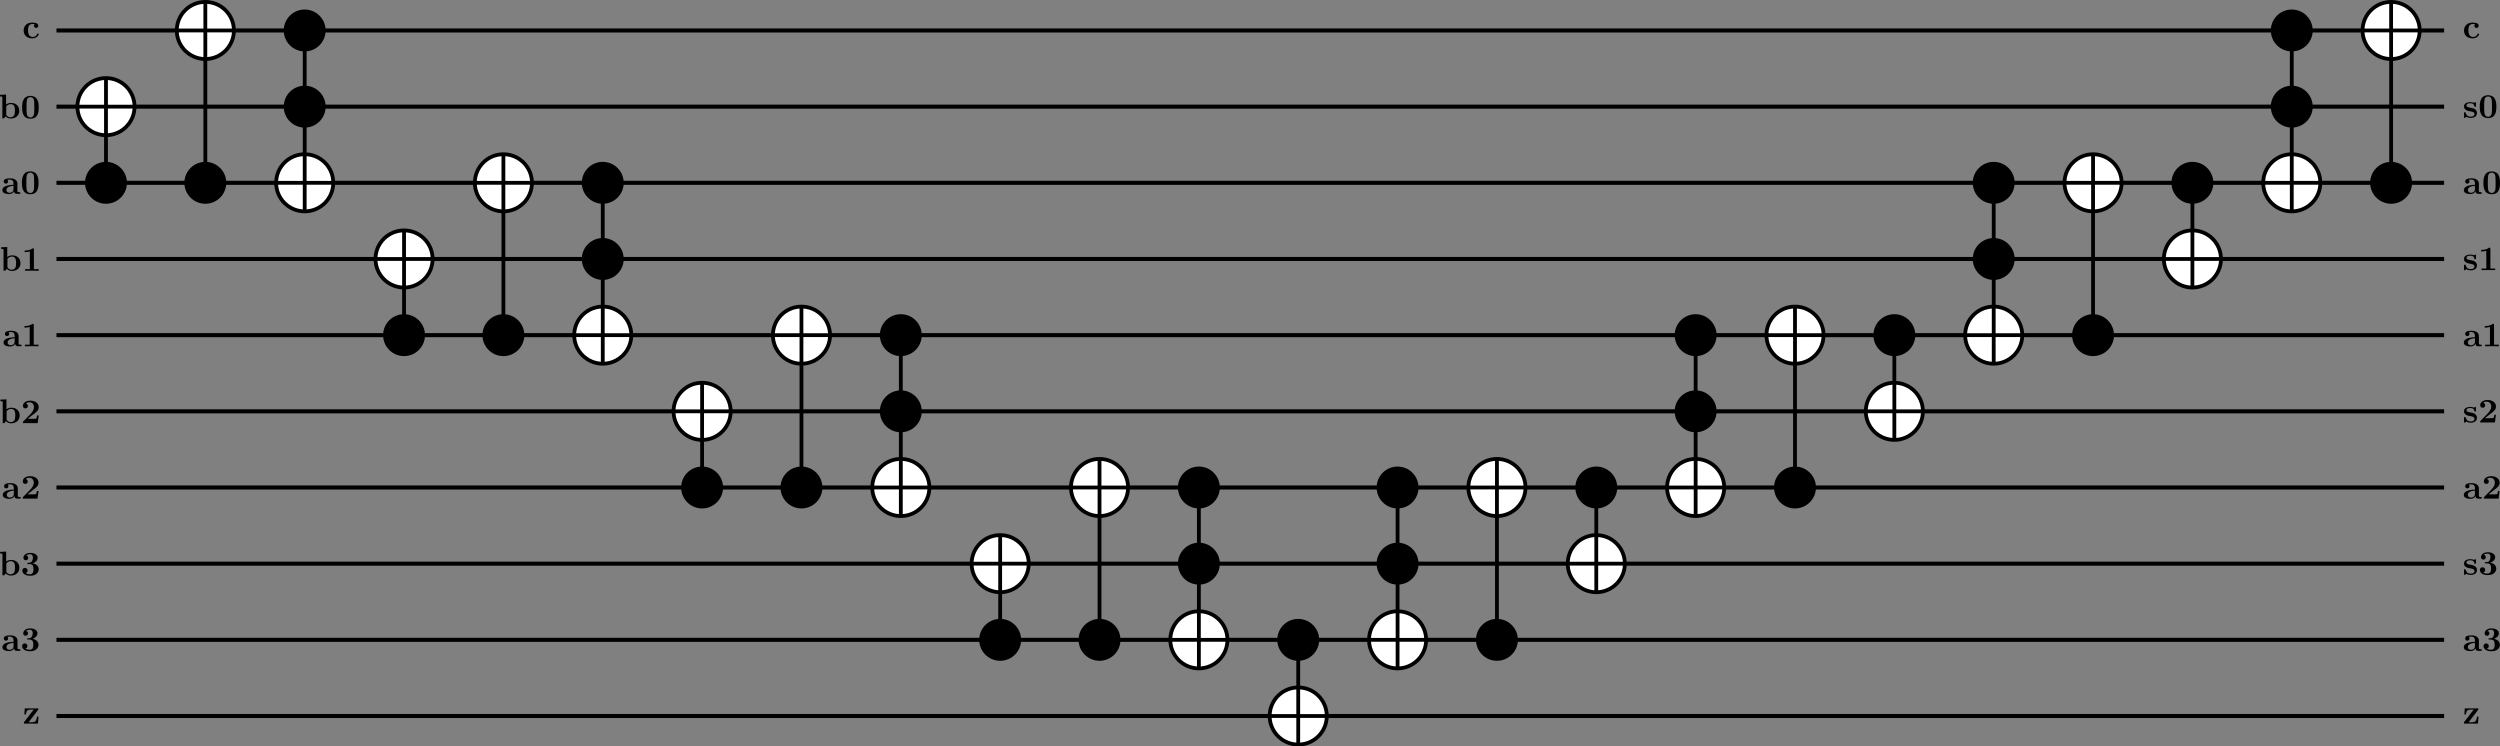<?xml version="1.0" encoding="UTF-8" standalone="no"?>
<svg
   xmlns:dc="http://purl.org/dc/elements/1.1/"
   xmlns:cc="http://creativecommons.org/ns#"
   xmlns:rdf="http://www.w3.org/1999/02/22-rdf-syntax-ns#"
   xmlns:svg="http://www.w3.org/2000/svg"
   xmlns="http://www.w3.org/2000/svg"
   xmlns:xlink="http://www.w3.org/1999/xlink"
   xmlns:sodipodi="http://sodipodi.sourceforge.net/DTD/sodipodi-0.dtd"
   xmlns:inkscape="http://www.inkscape.org/namespaces/inkscape"
   width="1641.042"
   height="490"
   viewBox="0 0 1312.834 392"
   version="1.1"
   id="svg3593"
   inkscape:version="0.48.3.1 r9886"
   sodipodi:docname="sdfsd.svg">
  <rect x="0" y="0" width="1312.834" height="392" fill="#808080" stroke="none"/>
  <sodipodi:namedview
     pagecolor="#ffffff"
     bordercolor="#666666"
     borderopacity="1"
     objecttolerance="10"
     gridtolerance="10"
     guidetolerance="10"
     inkscape:pageopacity="0"
     inkscape:pageshadow="2"
     inkscape:window-width="1855"
     inkscape:window-height="1072"
     id="namedview4020"
     showgrid="false"
     fit-margin-top="0"
     fit-margin-left="0"
     fit-margin-right="0"
     fit-margin-bottom="0"
     inkscape:zoom="0.59103448"
     inkscape:cx="822.70333"
     inkscape:cy="223.97025"
     inkscape:window-x="65"
     inkscape:window-y="24"
     inkscape:window-maximized="1"
     inkscape:current-layer="surface3321" />
  <defs
     id="defs3595">
    <g
       id="g3597">
      <symbol
         overflow="visible"
         id="glyph0-0"
         style="overflow:visible">
        <path
           style="stroke:none"
           d="m 0.188,-0.188 0,-13.578 13.312,0 0,13.578 z m 1.078,-1.828 4.969,-4.969 -4.969,-4.953 z m 0.625,0.75 9.906,0 -4.953,-4.969 z m 0,-11.422 4.953,4.969 4.953,-4.969 z m 5.562,5.703 4.969,4.969 0,-9.922 z"
           id="path3600"
           inkscape:connector-curvature="0" />
      </symbol>
      <symbol
         overflow="visible"
         id="glyph0-1"
         style="overflow:visible">
        <path
           style="stroke:none"
           d="m 0.688,-4 c 0,-1.145 0.379,-2.125 1.141,-2.938 0.758,-0.812 1.895,-1.219 3.406,-1.219 2.094,0 3.141,0.555 3.141,1.656 0,0.367 -0.117,0.648 -0.344,0.844 -0.23,0.199 -0.496,0.297 -0.797,0.297 -0.273,0 -0.527,-0.098 -0.766,-0.297 C 6.238,-5.852 6.125,-6.133 6.125,-6.5 6.125,-6.832 6.242,-7.109 6.484,-7.328 6.172,-7.398 5.781,-7.438 5.312,-7.438 c -0.449,0 -0.828,0.094 -1.141,0.281 -0.312,0.18 -0.543,0.375 -0.688,0.594 -0.148,0.219 -0.262,0.516 -0.344,0.891 C 3.066,-5.305 3.02,-5.023 3,-4.828 2.988,-4.629 2.984,-4.383 2.984,-4.094 c 0,2.324 0.832,3.484 2.5,3.484 1.094,0 1.844,-0.492 2.25,-1.484 0.051,-0.113 0.098,-0.188 0.141,-0.219 0.039,-0.031 0.141,-0.047 0.297,-0.047 0.289,0 0.438,0.086 0.438,0.25 0,0.055 -0.027,0.148 -0.078,0.281 C 8.477,-1.691 8.375,-1.508 8.219,-1.281 8.062,-1.051 7.863,-0.836 7.625,-0.641 c -0.242,0.199 -0.578,0.375 -1.016,0.531 -0.438,0.145 -0.93,0.219 -1.469,0.219 -1.367,0 -2.449,-0.379 -3.25,-1.141 C 1.086,-1.789 0.688,-2.781 0.688,-4 z"
           id="path3603"
           inkscape:connector-curvature="0" />
      </symbol>
      <symbol
         overflow="visible"
         id="glyph0-2"
         style="overflow:visible">
        <path
           style="stroke:none"
           d="m 0.672,-11.5 0,-0.844 3.188,-0.141 0,5.266 C 4.555,-7.801 5.438,-8.094 6.5,-8.094 c 1.289,0 2.328,0.383 3.109,1.141 0.789,0.75 1.188,1.73 1.188,2.938 0,1.25 -0.422,2.25 -1.266,3 -0.836,0.75 -1.922,1.125 -3.266,1.125 -1.012,0 -1.887,-0.375 -2.625,-1.125 L 2.75,0 1.906,0 l 0,-10.797 c 0,-0.332 -0.062,-0.531 -0.188,-0.594 C 1.594,-11.461 1.242,-11.5 0.672,-11.5 z m 3.281,9.719 c 0.551,0.824 1.27,1.234 2.156,1.234 0.832,0 1.473,-0.305 1.922,-0.922 C 8.344,-1.938 8.5,-2.785 8.5,-4.016 8.5,-4.316 8.492,-4.551 8.484,-4.719 c 0,-0.176 -0.023,-0.422 -0.062,-0.734 C 8.391,-5.766 8.32,-6.02 8.219,-6.219 8.125,-6.414 8,-6.617 7.844,-6.828 7.688,-7.035 7.477,-7.191 7.219,-7.297 6.957,-7.398 6.648,-7.453 6.297,-7.453 c -0.469,0 -0.914,0.109 -1.328,0.328 -0.406,0.219 -0.746,0.496 -1.016,0.828 z"
           id="path3606"
           inkscape:connector-curvature="0" />
      </symbol>
      <symbol
         overflow="visible"
         id="glyph0-3"
         style="overflow:visible">
        <path
           style="stroke:none"
           d="m 0.812,-4.844 c 0,-0.238 0,-0.535 0,-0.891 0,-0.363 0,-0.664 0,-0.906 0.008,-0.238 0.047,-0.586 0.109,-1.047 0.062,-0.469 0.141,-0.863 0.234,-1.188 0.102,-0.32 0.266,-0.68 0.484,-1.078 0.219,-0.395 0.473,-0.711 0.766,-0.953 0.289,-0.25 0.672,-0.457 1.141,-0.625 0.477,-0.176 1.016,-0.266 1.609,-0.266 0.602,0 1.141,0.09 1.609,0.266 0.477,0.18 0.863,0.387 1.156,0.625 0.301,0.242 0.555,0.562 0.766,0.969 0.219,0.398 0.379,0.758 0.484,1.078 0.102,0.312 0.18,0.703 0.234,1.172 0.062,0.461 0.094,0.809 0.094,1.047 0.008,0.242 0.016,0.543 0.016,0.906 0,0.355 -0.008,0.656 -0.016,0.906 0,0.242 -0.031,0.59 -0.094,1.047 C 9.352,-3.332 9.273,-2.945 9.172,-2.625 9.066,-2.312 8.906,-1.961 8.688,-1.578 c -0.211,0.375 -0.465,0.688 -0.766,0.938 C 7.617,-0.398 7.227,-0.195 6.75,-0.031 6.281,0.125 5.754,0.203 5.172,0.203 c -0.605,0 -1.148,-0.086 -1.625,-0.25 C 3.078,-0.223 2.695,-0.426 2.406,-0.656 2.113,-0.895 1.859,-1.207 1.641,-1.594 1.422,-1.977 1.258,-2.328 1.156,-2.641 1.062,-2.953 0.984,-3.336 0.922,-3.797 0.859,-4.254 0.82,-4.602 0.812,-4.844 z m 2.297,-1.109 c 0,1.906 0.055,3.172 0.172,3.797 C 3.383,-1.57 3.625,-1.141 4,-0.859 c 0.383,0.273 0.773,0.406 1.172,0.406 0.238,0 0.469,-0.035 0.688,-0.109 0.227,-0.082 0.473,-0.273 0.734,-0.578 0.258,-0.312 0.426,-0.723 0.5,-1.234 0.082,-0.625 0.125,-1.816 0.125,-3.578 0,-2.258 -0.105,-3.613 -0.312,-4.062 C 6.75,-10.379 6.508,-10.656 6.188,-10.844 c -0.324,-0.195 -0.664,-0.297 -1.016,-0.297 -0.219,0 -0.445,0.031 -0.672,0.094 -0.219,0.055 -0.469,0.23 -0.75,0.531 -0.273,0.293 -0.434,0.68 -0.484,1.156 -0.105,0.625 -0.156,1.762 -0.156,3.406 z"
           id="path3609"
           inkscape:connector-curvature="0" />
      </symbol>
      <symbol
         overflow="visible"
         id="glyph0-4"
         style="overflow:visible">
        <path
           style="stroke:none"
           d="m 0.578,-1.938 c 0,-1.719 1.945,-2.66 5.844,-2.828 l 0,-0.609 c 0,-1.414 -0.656,-2.125 -1.969,-2.125 -0.469,0 -0.902,0.043 -1.297,0.125 0.258,0.18 0.391,0.469 0.391,0.875 0,0.367 -0.117,0.648 -0.344,0.844 -0.23,0.199 -0.496,0.297 -0.797,0.297 -0.273,0 -0.527,-0.098 -0.766,-0.297 C 1.41,-5.852 1.297,-6.133 1.297,-6.5 c 0,-1.102 1.07,-1.656 3.219,-1.656 1.301,0 2.285,0.258 2.953,0.766 0.676,0.5 1.016,1.172 1.016,2.016 l 0,3.859 c 0,0.168 0.008,0.289 0.031,0.359 0.02,0.074 0.113,0.148 0.281,0.219 0.164,0.062 0.426,0.094 0.781,0.094 0.102,0 0.176,0.008 0.219,0.016 0.051,0.012 0.102,0.047 0.156,0.109 0.062,0.062 0.094,0.156 0.094,0.281 0,0.199 -0.043,0.324 -0.125,0.375 C 9.836,-0.02 9.688,0 9.469,0 L 8.609,0 C 8.16,0 7.797,-0.039 7.516,-0.125 7.242,-0.207 7.055,-0.332 6.953,-0.5 6.848,-0.664 6.785,-0.805 6.766,-0.922 c -0.023,-0.113 -0.031,-0.27 -0.031,-0.469 -0.523,1 -1.418,1.5 -2.688,1.5 C 3.691,0.109 3.332,0.082 2.969,0.031 2.613,-0.02 2.242,-0.113 1.859,-0.25 1.473,-0.395 1.16,-0.609 0.922,-0.891 0.691,-1.18 0.578,-1.531 0.578,-1.938 z M 2.688,-1.969 c 0,0.398 0.156,0.734 0.469,1.016 0.32,0.273 0.707,0.406 1.156,0.406 0.156,0 0.332,-0.02 0.531,-0.062 0.195,-0.051 0.426,-0.133 0.688,-0.25 0.258,-0.125 0.473,-0.328 0.641,-0.609 0.164,-0.289 0.25,-0.633 0.25,-1.031 l 0,-1.719 c -0.262,0.023 -0.512,0.047 -0.75,0.078 -0.23,0.023 -0.543,0.086 -0.938,0.188 C 4.336,-3.848 4,-3.723 3.719,-3.578 3.445,-3.43 3.207,-3.219 3,-2.938 2.789,-2.656 2.688,-2.332 2.688,-1.969 z"
           id="path3612"
           inkscape:connector-curvature="0" />
      </symbol>
      <symbol
         overflow="visible"
         id="glyph0-5"
         style="overflow:visible">
        <path
           style="stroke:none"
           d="m 1.531,-9.797 0,-0.844 0.359,0 c 1.488,0 2.695,-0.336 3.625,-1.016 C 5.617,-11.75 5.75,-11.797 5.906,-11.797 c 0.219,0 0.348,0.043 0.391,0.125 0.051,0.074 0.078,0.227 0.078,0.453 l 0,10.375 2.516,0 0,0.844 C 8.359,-0.031 7.16,-0.047 5.297,-0.047 3.441,-0.047 2.254,-0.031 1.734,0 l 0,-0.844 2.5,0 0,-9.312 c -0.75,0.242 -1.531,0.359 -2.344,0.359 z"
           id="path3615"
           inkscape:connector-curvature="0" />
      </symbol>
      <symbol
         overflow="visible"
         id="glyph0-6"
         style="overflow:visible">
        <path
           style="stroke:none"
           d="m 1.031,0 0,-0.328 c 0,-0.188 0.008,-0.305 0.031,-0.359 0.02,-0.062 0.086,-0.145 0.203,-0.25 L 4.875,-4.625 c 1.301,-1.32 1.953,-2.57 1.953,-3.75 0,-0.719 -0.215,-1.32 -0.641,-1.812 -0.418,-0.5 -0.996,-0.75 -1.734,-0.75 -0.742,0 -1.359,0.211 -1.859,0.625 0.133,0.031 0.266,0.086 0.391,0.156 0.133,0.062 0.273,0.199 0.422,0.406 0.145,0.199 0.219,0.445 0.219,0.734 0,0.418 -0.137,0.742 -0.406,0.969 -0.273,0.219 -0.57,0.328 -0.891,0.328 -0.305,0 -0.594,-0.102 -0.875,-0.312 C 1.172,-8.25 1.031,-8.586 1.031,-9.047 c 0,-0.812 0.363,-1.473 1.094,-1.984 0.738,-0.508 1.66,-0.766 2.766,-0.766 1.289,0 2.348,0.312 3.172,0.938 0.832,0.625 1.25,1.449 1.25,2.469 0,0.418 -0.062,0.793 -0.188,1.125 C 9.008,-6.941 8.781,-6.602 8.438,-6.25 8.102,-5.895 7.789,-5.602 7.5,-5.375 7.219,-5.156 6.754,-4.801 6.109,-4.312 5.535,-3.906 4.672,-3.219 3.516,-2.25 l 2.641,0 C 7.25,-2.25 7.859,-2.285 7.984,-2.359 8.141,-2.441 8.297,-2.988 8.453,-4 L 9.312,-4 8.75,0 z"
           id="path3618"
           inkscape:connector-curvature="0" />
      </symbol>
      <symbol
         overflow="visible"
         id="glyph0-7"
         style="overflow:visible">
        <path
           style="stroke:none"
           d="m 0.859,-2.5 c 0,-0.445 0.129,-0.789 0.391,-1.031 0.27,-0.25 0.602,-0.375 1,-0.375 0.395,0 0.723,0.125 0.984,0.375 0.258,0.25 0.391,0.586 0.391,1 0,0.711 -0.352,1.156 -1.047,1.344 0.645,0.406 1.398,0.609 2.266,0.609 0.352,0 0.656,-0.07 0.906,-0.219 0.258,-0.145 0.445,-0.301 0.562,-0.469 0.125,-0.176 0.219,-0.406 0.281,-0.688 C 6.664,-2.242 6.703,-2.469 6.703,-2.625 6.711,-2.789 6.719,-3.004 6.719,-3.266 c 0,-0.258 -0.008,-0.469 -0.016,-0.625 0,-0.164 -0.039,-0.395 -0.109,-0.688 -0.074,-0.289 -0.172,-0.52 -0.297,-0.688 -0.125,-0.176 -0.324,-0.332 -0.594,-0.469 C 5.441,-5.867 5.125,-5.938 4.75,-5.938 l -0.797,0 c -0.125,0 -0.219,0 -0.281,0 -0.055,-0.008 -0.105,-0.039 -0.156,-0.094 -0.043,-0.051 -0.062,-0.129 -0.062,-0.234 0,-0.188 0.07,-0.285 0.219,-0.297 0.133,-0.031 0.422,-0.055 0.859,-0.078 0.301,-0.008 0.566,-0.078 0.797,-0.203 0.227,-0.125 0.406,-0.289 0.531,-0.5 0.125,-0.207 0.227,-0.406 0.312,-0.594 0.082,-0.188 0.141,-0.395 0.172,-0.625 0.039,-0.227 0.062,-0.395 0.062,-0.5 0.008,-0.102 0.016,-0.195 0.016,-0.281 0,-1.164 -0.516,-1.75 -1.547,-1.75 -0.781,0 -1.445,0.219 -1.984,0.656 0.695,0.168 1.047,0.586 1.047,1.25 0,0.355 -0.117,0.652 -0.344,0.891 C 3.375,-8.055 3.07,-7.938 2.688,-7.938 2.332,-7.938 2.035,-8.051 1.797,-8.281 1.555,-8.52 1.438,-8.828 1.438,-9.203 c 0,-0.727 0.328,-1.344 0.984,-1.844 0.656,-0.5 1.508,-0.75 2.562,-0.75 1.227,0 2.188,0.242 2.875,0.719 0.688,0.469 1.031,1.07 1.031,1.797 0,0.719 -0.258,1.34 -0.766,1.859 -0.5,0.512 -1.094,0.871 -1.781,1.078 0.602,0.137 1.125,0.328 1.562,0.578 0.438,0.242 0.758,0.516 0.969,0.828 0.219,0.305 0.367,0.59 0.453,0.859 0.094,0.273 0.141,0.555 0.141,0.844 0,0.918 -0.383,1.719 -1.141,2.406 -0.762,0.688 -1.891,1.031 -3.391,1.031 -1.18,0 -2.152,-0.25 -2.922,-0.75 -0.773,-0.5 -1.156,-1.148 -1.156,-1.953 z"
           id="path3621"
           inkscape:connector-curvature="0" />
      </symbol>
      <symbol
         overflow="visible"
         id="glyph0-8"
         style="overflow:visible">
        <path
           style="stroke:none"
           d="m 0.578,-0.391 c 0,-0.133 0.051,-0.27 0.156,-0.406 l 5.031,-6.547 -1.531,0 c -0.918,0 -1.555,0.184 -1.906,0.547 -0.355,0.367 -0.562,1.016 -0.625,1.953 l -0.844,0 0.219,-3.141 6.609,0 c 0.145,0 0.242,0.008 0.297,0.016 0.062,0 0.125,0.031 0.188,0.094 0.062,0.055 0.094,0.141 0.094,0.266 0,0.094 -0.062,0.227 -0.188,0.391 l -4.984,6.5 1.547,0 c 0.582,0 1.055,-0.055 1.422,-0.172 C 6.426,-1.016 6.703,-1.219 6.891,-1.5 7.086,-1.789 7.219,-2.086 7.281,-2.391 c 0.07,-0.301 0.133,-0.719 0.188,-1.25 l 0.844,0 L 7.984,0 1.156,0 C 1.008,0 0.898,-0.004 0.828,-0.016 0.766,-0.023 0.707,-0.062 0.656,-0.125 0.602,-0.188 0.578,-0.273 0.578,-0.391 z"
           id="path3624"
           inkscape:connector-curvature="0" />
      </symbol>
      <symbol
         overflow="visible"
         id="glyph0-9"
         style="overflow:visible">
        <path
           style="stroke:none"
           d="m 0.688,-0.391 0,-1.969 c 0,-0.227 0.02,-0.367 0.062,-0.422 0.039,-0.062 0.16,-0.094 0.359,-0.094 0.145,0 0.242,0.012 0.297,0.031 0.062,0.023 0.109,0.094 0.141,0.219 0.07,0.25 0.148,0.477 0.234,0.672 0.094,0.188 0.234,0.406 0.422,0.656 0.188,0.242 0.441,0.43 0.766,0.562 0.332,0.125 0.723,0.188 1.172,0.188 1.363,0 2.047,-0.445 2.047,-1.344 0,-0.25 -0.07,-0.461 -0.203,-0.641 -0.125,-0.188 -0.312,-0.328 -0.562,-0.422 -0.25,-0.102 -0.461,-0.176 -0.625,-0.219 C 4.629,-3.211 4.426,-3.254 4.188,-3.297 3.602,-3.398 3.195,-3.473 2.969,-3.516 2.738,-3.566 2.477,-3.656 2.188,-3.781 1.895,-3.914 1.633,-4.082 1.406,-4.281 0.926,-4.688 0.688,-5.191 0.688,-5.797 0.688,-6.172 0.75,-6.5 0.875,-6.781 1.008,-7.07 1.191,-7.297 1.422,-7.453 1.66,-7.617 1.895,-7.754 2.125,-7.859 2.352,-7.961 2.613,-8.031 2.906,-8.062 3.195,-8.102 3.41,-8.129 3.547,-8.141 3.691,-8.148 3.844,-8.156 4,-8.156 c 0.75,0 1.352,0.117 1.812,0.344 0.469,-0.227 0.738,-0.344 0.812,-0.344 0.145,0 0.234,0.039 0.266,0.109 0.039,0.062 0.062,0.195 0.062,0.391 l 0,1.453 c 0,0.219 -0.023,0.359 -0.062,0.422 -0.043,0.055 -0.168,0.078 -0.375,0.078 -0.18,0 -0.289,-0.02 -0.328,-0.062 C 6.145,-5.816 6.117,-5.914 6.109,-6.062 c -0.105,-1.008 -0.812,-1.516 -2.125,-1.516 -1.344,0 -2.016,0.371 -2.016,1.109 0,0.211 0.051,0.387 0.156,0.531 0.113,0.148 0.285,0.262 0.516,0.344 0.238,0.086 0.426,0.148 0.562,0.188 0.133,0.031 0.332,0.07 0.594,0.109 0.781,0.137 1.344,0.258 1.688,0.359 0.344,0.105 0.676,0.277 1,0.516 0.656,0.523 0.984,1.156 0.984,1.906 0,0.418 -0.07,0.789 -0.203,1.109 -0.125,0.312 -0.309,0.562 -0.547,0.75 -0.23,0.18 -0.461,0.324 -0.688,0.438 -0.23,0.117 -0.496,0.195 -0.797,0.234 -0.305,0.039 -0.523,0.066 -0.656,0.078 -0.125,0.008 -0.273,0.016 -0.438,0.016 -0.867,0 -1.574,-0.191 -2.125,-0.578 l -0.469,0.312 C 1.297,0.02 1.117,0.109 1.016,0.109 0.867,0.109 0.773,0.07 0.734,0 0.703,-0.07 0.688,-0.203 0.688,-0.391 z"
           id="path3627"
           inkscape:connector-curvature="0" />
      </symbol>
    </g>
  </defs>
  <g
     id="surface3321"
     transform="translate(-0.344,-34)">
    <path
       style="fill:none;stroke:#000000;stroke-width:2.135;stroke-linecap:butt;stroke-linejoin:miter;stroke-miterlimit:10;stroke-opacity:1"
       d="m 30,410 1253.824,0"
       id="path3632"
       inkscape:connector-curvature="0" />
    <path
       style="fill:none;stroke:#000000;stroke-width:2.135;stroke-linecap:butt;stroke-linejoin:miter;stroke-miterlimit:10;stroke-opacity:1"
       d="m 30,370 1253.824,0"
       id="path3634"
       inkscape:connector-curvature="0" />
    <path
       style="fill:none;stroke:#000000;stroke-width:2.135;stroke-linecap:butt;stroke-linejoin:miter;stroke-miterlimit:10;stroke-opacity:1"
       d="m 30,330 1253.824,0"
       id="path3636"
       inkscape:connector-curvature="0" />
    <path
       style="fill:none;stroke:#000000;stroke-width:2.135;stroke-linecap:butt;stroke-linejoin:miter;stroke-miterlimit:10;stroke-opacity:1"
       d="m 30,290 1253.824,0"
       id="path3638"
       inkscape:connector-curvature="0" />
    <path
       style="fill:none;stroke:#000000;stroke-width:2.135;stroke-linecap:butt;stroke-linejoin:miter;stroke-miterlimit:10;stroke-opacity:1"
       d="m 30,250 1253.824,0"
       id="path3640"
       inkscape:connector-curvature="0" />
    <path
       style="fill:none;stroke:#000000;stroke-width:2.135;stroke-linecap:butt;stroke-linejoin:miter;stroke-miterlimit:10;stroke-opacity:1"
       d="m 30,210 1253.824,0"
       id="path3642"
       inkscape:connector-curvature="0" />
    <path
       style="fill:none;stroke:#000000;stroke-width:2.135;stroke-linecap:butt;stroke-linejoin:miter;stroke-miterlimit:10;stroke-opacity:1"
       d="m 30,170 1253.824,0"
       id="path3644"
       inkscape:connector-curvature="0" />
    <path
       style="fill:none;stroke:#000000;stroke-width:2.135;stroke-linecap:butt;stroke-linejoin:miter;stroke-miterlimit:10;stroke-opacity:1"
       d="m 30,130 1253.824,0"
       id="path3646"
       inkscape:connector-curvature="0" />
    <path
       style="fill:none;stroke:#000000;stroke-width:2.135;stroke-linecap:butt;stroke-linejoin:miter;stroke-miterlimit:10;stroke-opacity:1"
       d="m 30,90 1253.824,0"
       id="path3648"
       inkscape:connector-curvature="0" />
    <path
       style="fill:none;stroke:#000000;stroke-width:2.135;stroke-linecap:butt;stroke-linejoin:miter;stroke-miterlimit:10;stroke-opacity:1"
       d="m 30,50 1253.824,0"
       id="path3650"
       inkscape:connector-curvature="0" />
    <g
       style="fill:#000000;fill-opacity:1"
       id="g3652">
      <use
         xlink:href="#glyph0-1"
         x="12.078"
         y="54.023"
         id="use3654"
         width="1160"
         height="428" />
    </g>
    <g
       style="fill:#000000;fill-opacity:1"
       id="g3656">
      <use
         xlink:href="#glyph0-2"
         x="-0.328"
         y="96.141"
         id="use3658"
         width="1160"
         height="428" />
      <use
         xlink:href="#glyph0-3"
         x="11.156"
         y="96.141"
         id="use3660"
         width="1160"
         height="428" />
    </g>
    <g
       style="fill:#000000;fill-opacity:1"
       id="g3662">
      <use
         xlink:href="#glyph0-4"
         x="1"
         y="135.797"
         id="use3664"
         width="1160"
         height="428" />
      <use
         xlink:href="#glyph0-3"
         x="11.062"
         y="135.797"
         id="use3666"
         width="1160"
         height="428" />
    </g>
    <g
       style="fill:#000000;fill-opacity:1"
       id="g3668">
      <use
         xlink:href="#glyph0-2"
         x="0.297"
         y="176.188"
         id="use3670"
         width="1160"
         height="428" />
      <use
         xlink:href="#glyph0-5"
         x="11.781"
         y="176.188"
         id="use3672"
         width="1160"
         height="428" />
    </g>
    <g
       style="fill:#000000;fill-opacity:1"
       id="g3674">
      <use
         xlink:href="#glyph0-4"
         x="1.625"
         y="215.844"
         id="use3676"
         width="1160"
         height="428" />
      <use
         xlink:href="#glyph0-5"
         x="11.687"
         y="215.844"
         id="use3678"
         width="1160"
         height="428" />
    </g>
    <g
       style="fill:#000000;fill-opacity:1"
       id="g3680">
      <use
         xlink:href="#glyph0-2"
         x="-0.125"
         y="256.188"
         id="use3682"
         width="1160"
         height="428" />
      <use
         xlink:href="#glyph0-6"
         x="11.359"
         y="256.188"
         id="use3684"
         width="1160"
         height="428" />
    </g>
    <g
       style="fill:#000000;fill-opacity:1"
       id="g3686">
      <use
         xlink:href="#glyph0-4"
         x="1.203"
         y="295.844"
         id="use3688"
         width="1160"
         height="428" />
      <use
         xlink:href="#glyph0-6"
         x="11.265"
         y="295.844"
         id="use3690"
         width="1160"
         height="428" />
    </g>
    <g
       style="fill:#000000;fill-opacity:1"
       id="g3692">
      <use
         xlink:href="#glyph0-2"
         x="-0.281"
         y="336.141"
         id="use3694"
         width="1160"
         height="428" />
      <use
         xlink:href="#glyph0-7"
         x="11.203"
         y="336.141"
         id="use3696"
         width="1160"
         height="428" />
    </g>
    <g
       style="fill:#000000;fill-opacity:1"
       id="g3698">
      <use
         xlink:href="#glyph0-4"
         x="1.047"
         y="375.797"
         id="use3700"
         width="1160"
         height="428" />
      <use
         xlink:href="#glyph0-7"
         x="11.109"
         y="375.797"
         id="use3702"
         width="1160"
         height="428" />
    </g>
    <g
       style="fill:#000000;fill-opacity:1"
       id="g3704">
      <use
         xlink:href="#glyph0-8"
         x="12.266"
         y="413.992"
         id="use3706"
         width="1160"
         height="428" />
    </g>
    <g
       id="g4989">
      <path
         id="path3708"
         d="m 56,130 0,-25"
         style="fill:none;stroke:#000000;stroke-width:2;stroke-linecap:butt;stroke-linejoin:miter;stroke-miterlimit:10;stroke-opacity:1"
         inkscape:connector-curvature="0" />
      <path
         id="path3710"
         d="m 66,130 c 0,5.523 -4.477,10 -10,10 -5.523,0 -10,-4.477 -10,-10 0,-5.523 4.477,-10 10,-10 5.523,0 10,4.477 10,10"
         style="fill:#000000;fill-opacity:1;fill-rule:nonzero;stroke:#000000;stroke-width:2;stroke-linecap:butt;stroke-linejoin:miter;stroke-miterlimit:10;stroke-opacity:1"
         inkscape:connector-curvature="0" />
      <path
         id="path3712"
         d="m 71,90 c 0,8.285 -6.715,15 -15,15 -8.285,0 -15,-6.715 -15,-15 0,-8.285 6.715,-15 15,-15 8.285,0 15,6.715 15,15"
         style="fill:#ffffff;fill-opacity:1;fill-rule:nonzero;stroke:#000000;stroke-width:2;stroke-linecap:butt;stroke-linejoin:miter;stroke-miterlimit:10;stroke-opacity:1"
         inkscape:connector-curvature="0" />
      <path
         id="path3714"
         d="m 41,90 30,0"
         style="fill:none;stroke:#000000;stroke-width:2;stroke-linecap:butt;stroke-linejoin:miter;stroke-miterlimit:10;stroke-opacity:1"
         inkscape:connector-curvature="0" />
      <path
         id="path3716"
         d="m 56,75 0,30"
         style="fill:none;stroke:#000000;stroke-width:2;stroke-linecap:butt;stroke-linejoin:miter;stroke-miterlimit:10;stroke-opacity:1"
         inkscape:connector-curvature="0" />
    </g>
    <g
       id="g4982"
       transform="translate(0.174,0)">
      <path
         id="path3718"
         d="m 108,130 0,-65"
         style="fill:none;stroke:#000000;stroke-width:2;stroke-linecap:butt;stroke-linejoin:miter;stroke-miterlimit:10;stroke-opacity:1"
         inkscape:connector-curvature="0" />
      <path
         id="path3720"
         d="m 118,130 c 0,5.523 -4.477,10 -10,10 -5.523,0 -10,-4.477 -10,-10 0,-5.523 4.477,-10 10,-10 5.523,0 10,4.477 10,10"
         style="fill:#000000;fill-opacity:1;fill-rule:nonzero;stroke:#000000;stroke-width:2;stroke-linecap:butt;stroke-linejoin:miter;stroke-miterlimit:10;stroke-opacity:1"
         inkscape:connector-curvature="0" />
      <path
         id="path3722"
         d="m 123,50 c 0,8.285 -6.715,15 -15,15 -8.285,0 -15,-6.715 -15,-15 0,-8.285 6.715,-15 15,-15 8.285,0 15,6.715 15,15"
         style="fill:#ffffff;fill-opacity:1;fill-rule:nonzero;stroke:#000000;stroke-width:2;stroke-linecap:butt;stroke-linejoin:miter;stroke-miterlimit:10;stroke-opacity:1"
         inkscape:connector-curvature="0" />
      <path
         id="path3724"
         d="m 93,50 30,0"
         style="fill:none;stroke:#000000;stroke-width:2;stroke-linecap:butt;stroke-linejoin:miter;stroke-miterlimit:10;stroke-opacity:1"
         inkscape:connector-curvature="0" />
      <path
         id="path3726"
         d="m 108,35 0,30"
         style="fill:none;stroke:#000000;stroke-width:2;stroke-linecap:butt;stroke-linejoin:miter;stroke-miterlimit:10;stroke-opacity:1"
         inkscape:connector-curvature="0" />
    </g>
    <g
       id="g4974"
       transform="translate(0.348,0)">
      <path
         id="path3728"
         d="m 160,50 0,65"
         style="fill:none;stroke:#000000;stroke-width:2;stroke-linecap:butt;stroke-linejoin:miter;stroke-miterlimit:10;stroke-opacity:1"
         inkscape:connector-curvature="0" />
      <path
         id="path3730"
         d="m 170,50 c 0,5.523 -4.477,10 -10,10 -5.523,0 -10,-4.477 -10,-10 0,-5.523 4.477,-10 10,-10 5.523,0 10,4.477 10,10"
         style="fill:#000000;fill-opacity:1;fill-rule:nonzero;stroke:#000000;stroke-width:2;stroke-linecap:butt;stroke-linejoin:miter;stroke-miterlimit:10;stroke-opacity:1"
         inkscape:connector-curvature="0" />
      <path
         id="path3732"
         d="m 170,90 c 0,5.523 -4.477,10 -10,10 -5.523,0 -10,-4.477 -10,-10 0,-5.523 4.477,-10 10,-10 5.523,0 10,4.477 10,10"
         style="fill:#000000;fill-opacity:1;fill-rule:nonzero;stroke:#000000;stroke-width:2;stroke-linecap:butt;stroke-linejoin:miter;stroke-miterlimit:10;stroke-opacity:1"
         inkscape:connector-curvature="0" />
      <path
         id="path3734"
         d="m 175,130 c 0,8.285 -6.715,15 -15,15 -8.285,0 -15,-6.715 -15,-15 0,-8.285 6.715,-15 15,-15 8.285,0 15,6.715 15,15"
         style="fill:#ffffff;fill-opacity:1;fill-rule:nonzero;stroke:#000000;stroke-width:2;stroke-linecap:butt;stroke-linejoin:miter;stroke-miterlimit:10;stroke-opacity:1"
         inkscape:connector-curvature="0" />
      <path
         id="path3736"
         d="m 145,130 30,0"
         style="fill:none;stroke:#000000;stroke-width:2;stroke-linecap:butt;stroke-linejoin:miter;stroke-miterlimit:10;stroke-opacity:1"
         inkscape:connector-curvature="0" />
      <path
         id="path3738"
         d="m 160,115 0,30"
         style="fill:none;stroke:#000000;stroke-width:2;stroke-linecap:butt;stroke-linejoin:miter;stroke-miterlimit:10;stroke-opacity:1"
         inkscape:connector-curvature="0" />
    </g>
    <g
       id="g4996"
       transform="translate(52.522,0)">
      <path
         id="path3740"
         d="m 160,210 0,-25"
         style="fill:none;stroke:#000000;stroke-width:2;stroke-linecap:butt;stroke-linejoin:miter;stroke-miterlimit:10;stroke-opacity:1"
         inkscape:connector-curvature="0" />
      <path
         id="path3742"
         d="m 170,210 c 0,5.523 -4.477,10 -10,10 -5.523,0 -10,-4.477 -10,-10 0,-5.523 4.477,-10 10,-10 5.523,0 10,4.477 10,10"
         style="fill:#000000;fill-opacity:1;fill-rule:nonzero;stroke:#000000;stroke-width:2;stroke-linecap:butt;stroke-linejoin:miter;stroke-miterlimit:10;stroke-opacity:1"
         inkscape:connector-curvature="0" />
      <path
         id="path3744"
         d="m 175,170 c 0,8.285 -6.715,15 -15,15 -8.285,0 -15,-6.715 -15,-15 0,-8.285 6.715,-15 15,-15 8.285,0 15,6.715 15,15"
         style="fill:#ffffff;fill-opacity:1;fill-rule:nonzero;stroke:#000000;stroke-width:2;stroke-linecap:butt;stroke-linejoin:miter;stroke-miterlimit:10;stroke-opacity:1"
         inkscape:connector-curvature="0" />
      <path
         id="path3746"
         d="m 145,170 30,0"
         style="fill:none;stroke:#000000;stroke-width:2;stroke-linecap:butt;stroke-linejoin:miter;stroke-miterlimit:10;stroke-opacity:1"
         inkscape:connector-curvature="0" />
      <path
         id="path3748"
         d="m 160,155 0,30"
         style="fill:none;stroke:#000000;stroke-width:2;stroke-linecap:butt;stroke-linejoin:miter;stroke-miterlimit:10;stroke-opacity:1"
         inkscape:connector-curvature="0" />
    </g>
    <g
       id="g4967"
       transform="translate(52.696,0)">
      <path
         id="path3750"
         d="m 212,210 0,-65"
         style="fill:none;stroke:#000000;stroke-width:2;stroke-linecap:butt;stroke-linejoin:miter;stroke-miterlimit:10;stroke-opacity:1"
         inkscape:connector-curvature="0" />
      <path
         id="path3752"
         d="m 222,210 c 0,5.523 -4.477,10 -10,10 -5.523,0 -10,-4.477 -10,-10 0,-5.523 4.477,-10 10,-10 5.523,0 10,4.477 10,10"
         style="fill:#000000;fill-opacity:1;fill-rule:nonzero;stroke:#000000;stroke-width:2;stroke-linecap:butt;stroke-linejoin:miter;stroke-miterlimit:10;stroke-opacity:1"
         inkscape:connector-curvature="0" />
      <path
         id="path3754"
         d="m 227,130 c 0,8.285 -6.715,15 -15,15 -8.285,0 -15,-6.715 -15,-15 0,-8.285 6.715,-15 15,-15 8.285,0 15,6.715 15,15"
         style="fill:#ffffff;fill-opacity:1;fill-rule:nonzero;stroke:#000000;stroke-width:2;stroke-linecap:butt;stroke-linejoin:miter;stroke-miterlimit:10;stroke-opacity:1"
         inkscape:connector-curvature="0" />
      <path
         id="path3756"
         d="m 197,130 30,0"
         style="fill:none;stroke:#000000;stroke-width:2;stroke-linecap:butt;stroke-linejoin:miter;stroke-miterlimit:10;stroke-opacity:1"
         inkscape:connector-curvature="0" />
      <path
         id="path3758"
         d="m 212,115 0,30"
         style="fill:none;stroke:#000000;stroke-width:2;stroke-linecap:butt;stroke-linejoin:miter;stroke-miterlimit:10;stroke-opacity:1"
         inkscape:connector-curvature="0" />
    </g>
    <g
       id="g4959"
       transform="translate(52.87,0)">
      <path
         id="path3760"
         d="m 264,130 0,65"
         style="fill:none;stroke:#000000;stroke-width:2;stroke-linecap:butt;stroke-linejoin:miter;stroke-miterlimit:10;stroke-opacity:1"
         inkscape:connector-curvature="0" />
      <path
         id="path3762"
         d="m 274,130 c 0,5.523 -4.477,10 -10,10 -5.523,0 -10,-4.477 -10,-10 0,-5.523 4.477,-10 10,-10 5.523,0 10,4.477 10,10"
         style="fill:#000000;fill-opacity:1;fill-rule:nonzero;stroke:#000000;stroke-width:2;stroke-linecap:butt;stroke-linejoin:miter;stroke-miterlimit:10;stroke-opacity:1"
         inkscape:connector-curvature="0" />
      <path
         id="path3764"
         d="m 274,170 c 0,5.523 -4.477,10 -10,10 -5.523,0 -10,-4.477 -10,-10 0,-5.523 4.477,-10 10,-10 5.523,0 10,4.477 10,10"
         style="fill:#000000;fill-opacity:1;fill-rule:nonzero;stroke:#000000;stroke-width:2;stroke-linecap:butt;stroke-linejoin:miter;stroke-miterlimit:10;stroke-opacity:1"
         inkscape:connector-curvature="0" />
      <path
         id="path3766"
         d="m 279,210 c 0,8.285 -6.715,15 -15,15 -8.285,0 -15,-6.715 -15,-15 0,-8.285 6.715,-15 15,-15 8.285,0 15,6.715 15,15"
         style="fill:#ffffff;fill-opacity:1;fill-rule:nonzero;stroke:#000000;stroke-width:2;stroke-linecap:butt;stroke-linejoin:miter;stroke-miterlimit:10;stroke-opacity:1"
         inkscape:connector-curvature="0" />
      <path
         id="path3768"
         d="m 249,210 30,0"
         style="fill:none;stroke:#000000;stroke-width:2;stroke-linecap:butt;stroke-linejoin:miter;stroke-miterlimit:10;stroke-opacity:1"
         inkscape:connector-curvature="0" />
      <path
         id="path3770"
         d="m 264,195 0,30"
         style="fill:none;stroke:#000000;stroke-width:2;stroke-linecap:butt;stroke-linejoin:miter;stroke-miterlimit:10;stroke-opacity:1"
         inkscape:connector-curvature="0" />
    </g>
    <g
       id="g4952"
       transform="translate(105.043,0)">
      <path
         id="path3772"
         d="m 264,290 0,-25"
         style="fill:none;stroke:#000000;stroke-width:2;stroke-linecap:butt;stroke-linejoin:miter;stroke-miterlimit:10;stroke-opacity:1"
         inkscape:connector-curvature="0" />
      <path
         id="path3774"
         d="m 274,290 c 0,5.523 -4.477,10 -10,10 -5.523,0 -10,-4.477 -10,-10 0,-5.523 4.477,-10 10,-10 5.523,0 10,4.477 10,10"
         style="fill:#000000;fill-opacity:1;fill-rule:nonzero;stroke:#000000;stroke-width:2;stroke-linecap:butt;stroke-linejoin:miter;stroke-miterlimit:10;stroke-opacity:1"
         inkscape:connector-curvature="0" />
      <path
         id="path3776"
         d="m 279,250 c 0,8.285 -6.715,15 -15,15 -8.285,0 -15,-6.715 -15,-15 0,-8.285 6.715,-15 15,-15 8.285,0 15,6.715 15,15"
         style="fill:#ffffff;fill-opacity:1;fill-rule:nonzero;stroke:#000000;stroke-width:2;stroke-linecap:butt;stroke-linejoin:miter;stroke-miterlimit:10;stroke-opacity:1"
         inkscape:connector-curvature="0" />
      <path
         id="path3778"
         d="m 249,250 30,0"
         style="fill:none;stroke:#000000;stroke-width:2;stroke-linecap:butt;stroke-linejoin:miter;stroke-miterlimit:10;stroke-opacity:1"
         inkscape:connector-curvature="0" />
      <path
         id="path3780"
         d="m 264,235 0,30"
         style="fill:none;stroke:#000000;stroke-width:2;stroke-linecap:butt;stroke-linejoin:miter;stroke-miterlimit:10;stroke-opacity:1"
         inkscape:connector-curvature="0" />
    </g>
    <g
       id="g4945"
       transform="translate(105.217,0)">
      <path
         id="path3782"
         d="m 316,290 0,-65"
         style="fill:none;stroke:#000000;stroke-width:2;stroke-linecap:butt;stroke-linejoin:miter;stroke-miterlimit:10;stroke-opacity:1"
         inkscape:connector-curvature="0" />
      <path
         id="path3784"
         d="m 326,290 c 0,5.523 -4.477,10 -10,10 -5.523,0 -10,-4.477 -10,-10 0,-5.523 4.477,-10 10,-10 5.523,0 10,4.477 10,10"
         style="fill:#000000;fill-opacity:1;fill-rule:nonzero;stroke:#000000;stroke-width:2;stroke-linecap:butt;stroke-linejoin:miter;stroke-miterlimit:10;stroke-opacity:1"
         inkscape:connector-curvature="0" />
      <path
         id="path3786"
         d="m 331,210 c 0,8.285 -6.715,15 -15,15 -8.285,0 -15,-6.715 -15,-15 0,-8.285 6.715,-15 15,-15 8.285,0 15,6.715 15,15"
         style="fill:#ffffff;fill-opacity:1;fill-rule:nonzero;stroke:#000000;stroke-width:2;stroke-linecap:butt;stroke-linejoin:miter;stroke-miterlimit:10;stroke-opacity:1"
         inkscape:connector-curvature="0" />
      <path
         id="path3788"
         d="m 301,210 30,0"
         style="fill:none;stroke:#000000;stroke-width:2;stroke-linecap:butt;stroke-linejoin:miter;stroke-miterlimit:10;stroke-opacity:1"
         inkscape:connector-curvature="0" />
      <path
         id="path3790"
         d="m 316,195 0,30"
         style="fill:none;stroke:#000000;stroke-width:2;stroke-linecap:butt;stroke-linejoin:miter;stroke-miterlimit:10;stroke-opacity:1"
         inkscape:connector-curvature="0" />
    </g>
    <g
       id="g4937"
       transform="translate(105.391,0)">
      <path
         id="path3792"
         d="m 368,210 0,65"
         style="fill:none;stroke:#000000;stroke-width:2;stroke-linecap:butt;stroke-linejoin:miter;stroke-miterlimit:10;stroke-opacity:1"
         inkscape:connector-curvature="0" />
      <path
         id="path3794"
         d="m 378,210 c 0,5.523 -4.477,10 -10,10 -5.523,0 -10,-4.477 -10,-10 0,-5.523 4.477,-10 10,-10 5.523,0 10,4.477 10,10"
         style="fill:#000000;fill-opacity:1;fill-rule:nonzero;stroke:#000000;stroke-width:2;stroke-linecap:butt;stroke-linejoin:miter;stroke-miterlimit:10;stroke-opacity:1"
         inkscape:connector-curvature="0" />
      <path
         id="path3796"
         d="m 378,250 c 0,5.523 -4.477,10 -10,10 -5.523,0 -10,-4.477 -10,-10 0,-5.523 4.477,-10 10,-10 5.523,0 10,4.477 10,10"
         style="fill:#000000;fill-opacity:1;fill-rule:nonzero;stroke:#000000;stroke-width:2;stroke-linecap:butt;stroke-linejoin:miter;stroke-miterlimit:10;stroke-opacity:1"
         inkscape:connector-curvature="0" />
      <path
         id="path3798"
         d="m 383,290 c 0,8.285 -6.715,15 -15,15 -8.285,0 -15,-6.715 -15,-15 0,-8.285 6.715,-15 15,-15 8.285,0 15,6.715 15,15"
         style="fill:#ffffff;fill-opacity:1;fill-rule:nonzero;stroke:#000000;stroke-width:2;stroke-linecap:butt;stroke-linejoin:miter;stroke-miterlimit:10;stroke-opacity:1"
         inkscape:connector-curvature="0" />
      <path
         id="path3800"
         d="m 353,290 30,0"
         style="fill:none;stroke:#000000;stroke-width:2;stroke-linecap:butt;stroke-linejoin:miter;stroke-miterlimit:10;stroke-opacity:1"
         inkscape:connector-curvature="0" />
      <path
         id="path3802"
         d="m 368,275 0,30"
         style="fill:none;stroke:#000000;stroke-width:2;stroke-linecap:butt;stroke-linejoin:miter;stroke-miterlimit:10;stroke-opacity:1"
         inkscape:connector-curvature="0" />
    </g>
    <g
       id="g4806"
       transform="translate(157.565,0)">
      <path
         id="path3804"
         d="m 368,370 0,-25"
         style="fill:none;stroke:#000000;stroke-width:2;stroke-linecap:butt;stroke-linejoin:miter;stroke-miterlimit:10;stroke-opacity:1"
         inkscape:connector-curvature="0" />
      <path
         id="path3806"
         d="m 378,370 c 0,5.523 -4.477,10 -10,10 -5.523,0 -10,-4.477 -10,-10 0,-5.523 4.477,-10 10,-10 5.523,0 10,4.477 10,10"
         style="fill:#000000;fill-opacity:1;fill-rule:nonzero;stroke:#000000;stroke-width:2;stroke-linecap:butt;stroke-linejoin:miter;stroke-miterlimit:10;stroke-opacity:1"
         inkscape:connector-curvature="0" />
      <path
         id="path3808"
         d="m 383,330 c 0,8.285 -6.715,15 -15,15 -8.285,0 -15,-6.715 -15,-15 0,-8.285 6.715,-15 15,-15 8.285,0 15,6.715 15,15"
         style="fill:#ffffff;fill-opacity:1;fill-rule:nonzero;stroke:#000000;stroke-width:2;stroke-linecap:butt;stroke-linejoin:miter;stroke-miterlimit:10;stroke-opacity:1"
         inkscape:connector-curvature="0" />
      <path
         id="path3810"
         d="m 353,330 30,0"
         style="fill:none;stroke:#000000;stroke-width:2;stroke-linecap:butt;stroke-linejoin:miter;stroke-miterlimit:10;stroke-opacity:1"
         inkscape:connector-curvature="0" />
      <path
         id="path3812"
         d="m 368,315 0,30"
         style="fill:none;stroke:#000000;stroke-width:2;stroke-linecap:butt;stroke-linejoin:miter;stroke-miterlimit:10;stroke-opacity:1"
         inkscape:connector-curvature="0" />
    </g>
    <g
       id="g4813"
       transform="translate(157.739,0)">
      <path
         id="path3814"
         d="m 420,370 0,-65"
         style="fill:none;stroke:#000000;stroke-width:2;stroke-linecap:butt;stroke-linejoin:miter;stroke-miterlimit:10;stroke-opacity:1"
         inkscape:connector-curvature="0" />
      <path
         id="path3816"
         d="m 430,370 c 0,5.523 -4.477,10 -10,10 -5.523,0 -10,-4.477 -10,-10 0,-5.523 4.477,-10 10,-10 5.523,0 10,4.477 10,10"
         style="fill:#000000;fill-opacity:1;fill-rule:nonzero;stroke:#000000;stroke-width:2;stroke-linecap:butt;stroke-linejoin:miter;stroke-miterlimit:10;stroke-opacity:1"
         inkscape:connector-curvature="0" />
      <path
         id="path3818"
         d="m 435,290 c 0,8.285 -6.715,15 -15,15 -8.285,0 -15,-6.715 -15,-15 0,-8.285 6.715,-15 15,-15 8.285,0 15,6.715 15,15"
         style="fill:#ffffff;fill-opacity:1;fill-rule:nonzero;stroke:#000000;stroke-width:2;stroke-linecap:butt;stroke-linejoin:miter;stroke-miterlimit:10;stroke-opacity:1"
         inkscape:connector-curvature="0" />
      <path
         id="path3820"
         d="m 405,290 30,0"
         style="fill:none;stroke:#000000;stroke-width:2;stroke-linecap:butt;stroke-linejoin:miter;stroke-miterlimit:10;stroke-opacity:1"
         inkscape:connector-curvature="0" />
      <path
         id="path3822"
         d="m 420,275 0,30"
         style="fill:none;stroke:#000000;stroke-width:2;stroke-linecap:butt;stroke-linejoin:miter;stroke-miterlimit:10;stroke-opacity:1"
         inkscape:connector-curvature="0" />
    </g>
    <g
       id="g4024"
       transform="translate(157.913,0)">
      <path
         id="path3824"
         d="m 472,290 0,65"
         style="fill:none;stroke:#000000;stroke-width:2;stroke-linecap:butt;stroke-linejoin:miter;stroke-miterlimit:10;stroke-opacity:1"
         inkscape:connector-curvature="0" />
      <path
         id="path3826"
         d="m 482,290 c 0,5.523 -4.477,10 -10,10 -5.523,0 -10,-4.477 -10,-10 0,-5.523 4.477,-10 10,-10 5.523,0 10,4.477 10,10"
         style="fill:#000000;fill-opacity:1;fill-rule:nonzero;stroke:#000000;stroke-width:2;stroke-linecap:butt;stroke-linejoin:miter;stroke-miterlimit:10;stroke-opacity:1"
         inkscape:connector-curvature="0" />
      <path
         id="path3828"
         d="m 482,330 c 0,5.523 -4.477,10 -10,10 -5.523,0 -10,-4.477 -10,-10 0,-5.523 4.477,-10 10,-10 5.523,0 10,4.477 10,10"
         style="fill:#000000;fill-opacity:1;fill-rule:nonzero;stroke:#000000;stroke-width:2;stroke-linecap:butt;stroke-linejoin:miter;stroke-miterlimit:10;stroke-opacity:1"
         inkscape:connector-curvature="0" />
      <path
         id="path3830"
         d="m 487,370 c 0,8.285 -6.715,15 -15,15 -8.285,0 -15,-6.715 -15,-15 0,-8.285 6.715,-15 15,-15 8.285,0 15,6.715 15,15"
         style="fill:#ffffff;fill-opacity:1;fill-rule:nonzero;stroke:#000000;stroke-width:2;stroke-linecap:butt;stroke-linejoin:miter;stroke-miterlimit:10;stroke-opacity:1"
         inkscape:connector-curvature="0" />
      <path
         id="path3832"
         d="m 457,370 30,0"
         style="fill:none;stroke:#000000;stroke-width:2;stroke-linecap:butt;stroke-linejoin:miter;stroke-miterlimit:10;stroke-opacity:1"
         inkscape:connector-curvature="0" />
      <path
         id="path3834"
         d="m 472,355 0,30"
         style="fill:none;stroke:#000000;stroke-width:2;stroke-linecap:butt;stroke-linejoin:miter;stroke-miterlimit:10;stroke-opacity:1"
         inkscape:connector-curvature="0" />
    </g>
    <g
       id="g4820"
       transform="translate(158.087,0)">
      <path
         id="path3836"
         d="m 524,370 0,25"
         style="fill:none;stroke:#000000;stroke-width:2;stroke-linecap:butt;stroke-linejoin:miter;stroke-miterlimit:10;stroke-opacity:1"
         inkscape:connector-curvature="0" />
      <path
         id="path3838"
         d="m 534,370 c 0,5.523 -4.477,10 -10,10 -5.523,0 -10,-4.477 -10,-10 0,-5.523 4.477,-10 10,-10 5.523,0 10,4.477 10,10"
         style="fill:#000000;fill-opacity:1;fill-rule:nonzero;stroke:#000000;stroke-width:2;stroke-linecap:butt;stroke-linejoin:miter;stroke-miterlimit:10;stroke-opacity:1"
         inkscape:connector-curvature="0" />
      <path
         id="path3840"
         d="m 539,410 c 0,8.285 -6.715,15 -15,15 -8.285,0 -15,-6.715 -15,-15 0,-8.285 6.715,-15 15,-15 8.285,0 15,6.715 15,15"
         style="fill:#ffffff;fill-opacity:1;fill-rule:nonzero;stroke:#000000;stroke-width:2;stroke-linecap:butt;stroke-linejoin:miter;stroke-miterlimit:10;stroke-opacity:1"
         inkscape:connector-curvature="0" />
      <path
         id="path3842"
         d="m 509,410 30,0"
         style="fill:none;stroke:#000000;stroke-width:2;stroke-linecap:butt;stroke-linejoin:miter;stroke-miterlimit:10;stroke-opacity:1"
         inkscape:connector-curvature="0" />
      <path
         id="path3844"
         d="m 524,395 0,30"
         style="fill:none;stroke:#000000;stroke-width:2;stroke-linecap:butt;stroke-linejoin:miter;stroke-miterlimit:10;stroke-opacity:1"
         inkscape:connector-curvature="0" />
    </g>
    <g
       id="g4827"
       transform="translate(158.261,0)">
      <path
         id="path3846"
         d="m 576,290 0,65"
         style="fill:none;stroke:#000000;stroke-width:2;stroke-linecap:butt;stroke-linejoin:miter;stroke-miterlimit:10;stroke-opacity:1"
         inkscape:connector-curvature="0" />
      <path
         id="path3848"
         d="m 586,290 c 0,5.523 -4.477,10 -10,10 -5.523,0 -10,-4.477 -10,-10 0,-5.523 4.477,-10 10,-10 5.523,0 10,4.477 10,10"
         style="fill:#000000;fill-opacity:1;fill-rule:nonzero;stroke:#000000;stroke-width:2;stroke-linecap:butt;stroke-linejoin:miter;stroke-miterlimit:10;stroke-opacity:1"
         inkscape:connector-curvature="0" />
      <path
         id="path3850"
         d="m 586,330 c 0,5.523 -4.477,10 -10,10 -5.523,0 -10,-4.477 -10,-10 0,-5.523 4.477,-10 10,-10 5.523,0 10,4.477 10,10"
         style="fill:#000000;fill-opacity:1;fill-rule:nonzero;stroke:#000000;stroke-width:2;stroke-linecap:butt;stroke-linejoin:miter;stroke-miterlimit:10;stroke-opacity:1"
         inkscape:connector-curvature="0" />
      <path
         id="path3852"
         d="m 591,370 c 0,8.285 -6.715,15 -15,15 -8.285,0 -15,-6.715 -15,-15 0,-8.285 6.715,-15 15,-15 8.285,0 15,6.715 15,15"
         style="fill:#ffffff;fill-opacity:1;fill-rule:nonzero;stroke:#000000;stroke-width:2;stroke-linecap:butt;stroke-linejoin:miter;stroke-miterlimit:10;stroke-opacity:1"
         inkscape:connector-curvature="0" />
      <path
         id="path3854"
         d="m 561,370 30,0"
         style="fill:none;stroke:#000000;stroke-width:2;stroke-linecap:butt;stroke-linejoin:miter;stroke-miterlimit:10;stroke-opacity:1"
         inkscape:connector-curvature="0" />
      <path
         id="path3856"
         d="m 576,355 0,30"
         style="fill:none;stroke:#000000;stroke-width:2;stroke-linecap:butt;stroke-linejoin:miter;stroke-miterlimit:10;stroke-opacity:1"
         inkscape:connector-curvature="0" />
    </g>
    <g
       id="g4835"
       transform="translate(158.435,0)">
      <path
         id="path3858"
         d="m 628,370 0,-65"
         style="fill:none;stroke:#000000;stroke-width:2;stroke-linecap:butt;stroke-linejoin:miter;stroke-miterlimit:10;stroke-opacity:1"
         inkscape:connector-curvature="0" />
      <path
         id="path3860"
         d="m 638,370 c 0,5.523 -4.477,10 -10,10 -5.523,0 -10,-4.477 -10,-10 0,-5.523 4.477,-10 10,-10 5.523,0 10,4.477 10,10"
         style="fill:#000000;fill-opacity:1;fill-rule:nonzero;stroke:#000000;stroke-width:2;stroke-linecap:butt;stroke-linejoin:miter;stroke-miterlimit:10;stroke-opacity:1"
         inkscape:connector-curvature="0" />
      <path
         id="path3862"
         d="m 643,290 c 0,8.285 -6.715,15 -15,15 -8.285,0 -15,-6.715 -15,-15 0,-8.285 6.715,-15 15,-15 8.285,0 15,6.715 15,15"
         style="fill:#ffffff;fill-opacity:1;fill-rule:nonzero;stroke:#000000;stroke-width:2;stroke-linecap:butt;stroke-linejoin:miter;stroke-miterlimit:10;stroke-opacity:1"
         inkscape:connector-curvature="0" />
      <path
         id="path3864"
         d="m 613,290 30,0"
         style="fill:none;stroke:#000000;stroke-width:2;stroke-linecap:butt;stroke-linejoin:miter;stroke-miterlimit:10;stroke-opacity:1"
         inkscape:connector-curvature="0" />
      <path
         id="path3866"
         d="m 628,275 0,30"
         style="fill:none;stroke:#000000;stroke-width:2;stroke-linecap:butt;stroke-linejoin:miter;stroke-miterlimit:10;stroke-opacity:1"
         inkscape:connector-curvature="0" />
    </g>
    <g
       id="g4870"
       transform="translate(158.609,0)">
      <path
         id="path3872"
         d="m 695,330 c 0,8.285 -6.715,15 -15,15 -8.285,0 -15,-6.715 -15,-15 0,-8.285 6.715,-15 15,-15 8.285,0 15,6.715 15,15"
         style="fill:#ffffff;fill-opacity:1;fill-rule:nonzero;stroke:#000000;stroke-width:2;stroke-linecap:butt;stroke-linejoin:miter;stroke-miterlimit:10;stroke-opacity:1"
         inkscape:connector-curvature="0" />
      <path
         id="path3874"
         d="m 665,330 30,0"
         style="fill:none;stroke:#000000;stroke-width:2;stroke-linecap:butt;stroke-linejoin:miter;stroke-miterlimit:10;stroke-opacity:1"
         inkscape:connector-curvature="0" />
      <g
         id="g4842">
        <path
           style="fill:none;stroke:#000000;stroke-width:2;stroke-linecap:butt;stroke-linejoin:miter;stroke-miterlimit:10;stroke-opacity:1"
           d="m 680,290 0,25"
           id="path3868"
           inkscape:connector-curvature="0" />
        <path
           style="fill:#000000;fill-opacity:1;fill-rule:nonzero;stroke:#000000;stroke-width:2;stroke-linecap:butt;stroke-linejoin:miter;stroke-miterlimit:10;stroke-opacity:1"
           d="m 690,290 c 0,5.523 -4.477,10 -10,10 -5.523,0 -10,-4.477 -10,-10 0,-5.523 4.477,-10 10,-10 5.523,0 10,4.477 10,10"
           id="path3870"
           inkscape:connector-curvature="0" />
        <path
           style="fill:none;stroke:#000000;stroke-width:2;stroke-linecap:butt;stroke-linejoin:miter;stroke-miterlimit:10;stroke-opacity:1"
           d="m 680,315 0,30"
           id="path3876"
           inkscape:connector-curvature="0" />
      </g>
    </g>
    <g
       id="g4878"
       transform="translate(158.783,0)">
      <path
         id="path3878"
         d="m 732,210 0,65"
         style="fill:none;stroke:#000000;stroke-width:2;stroke-linecap:butt;stroke-linejoin:miter;stroke-miterlimit:10;stroke-opacity:1"
         inkscape:connector-curvature="0" />
      <path
         id="path3880"
         d="m 742,210 c 0,5.523 -4.477,10 -10,10 -5.523,0 -10,-4.477 -10,-10 0,-5.523 4.477,-10 10,-10 5.523,0 10,4.477 10,10"
         style="fill:#000000;fill-opacity:1;fill-rule:nonzero;stroke:#000000;stroke-width:2;stroke-linecap:butt;stroke-linejoin:miter;stroke-miterlimit:10;stroke-opacity:1"
         inkscape:connector-curvature="0" />
      <path
         id="path3882"
         d="m 742,250 c 0,5.523 -4.477,10 -10,10 -5.523,0 -10,-4.477 -10,-10 0,-5.523 4.477,-10 10,-10 5.523,0 10,4.477 10,10"
         style="fill:#000000;fill-opacity:1;fill-rule:nonzero;stroke:#000000;stroke-width:2;stroke-linecap:butt;stroke-linejoin:miter;stroke-miterlimit:10;stroke-opacity:1"
         inkscape:connector-curvature="0" />
      <path
         id="path3884"
         d="m 747,290 c 0,8.285 -6.715,15 -15,15 -8.285,0 -15,-6.715 -15,-15 0,-8.285 6.715,-15 15,-15 8.285,0 15,6.715 15,15"
         style="fill:#ffffff;fill-opacity:1;fill-rule:nonzero;stroke:#000000;stroke-width:2;stroke-linecap:butt;stroke-linejoin:miter;stroke-miterlimit:10;stroke-opacity:1"
         inkscape:connector-curvature="0" />
      <path
         id="path3886"
         d="m 717,290 30,0"
         style="fill:none;stroke:#000000;stroke-width:2;stroke-linecap:butt;stroke-linejoin:miter;stroke-miterlimit:10;stroke-opacity:1"
         inkscape:connector-curvature="0" />
      <path
         id="path3888"
         d="m 732,275 0,30"
         style="fill:none;stroke:#000000;stroke-width:2;stroke-linecap:butt;stroke-linejoin:miter;stroke-miterlimit:10;stroke-opacity:1"
         inkscape:connector-curvature="0" />
    </g>
    <g
       id="g4886"
       transform="translate(158.957,0)">
      <path
         id="path3890"
         d="m 784,290 0,-65"
         style="fill:none;stroke:#000000;stroke-width:2;stroke-linecap:butt;stroke-linejoin:miter;stroke-miterlimit:10;stroke-opacity:1"
         inkscape:connector-curvature="0" />
      <path
         id="path3892"
         d="m 794,290 c 0,5.523 -4.477,10 -10,10 -5.523,0 -10,-4.477 -10,-10 0,-5.523 4.477,-10 10,-10 5.523,0 10,4.477 10,10"
         style="fill:#000000;fill-opacity:1;fill-rule:nonzero;stroke:#000000;stroke-width:2;stroke-linecap:butt;stroke-linejoin:miter;stroke-miterlimit:10;stroke-opacity:1"
         inkscape:connector-curvature="0" />
      <path
         id="path3894"
         d="m 799,210 c 0,8.285 -6.715,15 -15,15 -8.285,0 -15,-6.715 -15,-15 0,-8.285 6.715,-15 15,-15 8.285,0 15,6.715 15,15"
         style="fill:#ffffff;fill-opacity:1;fill-rule:nonzero;stroke:#000000;stroke-width:2;stroke-linecap:butt;stroke-linejoin:miter;stroke-miterlimit:10;stroke-opacity:1"
         inkscape:connector-curvature="0" />
      <path
         id="path3896"
         d="m 769,210 30,0"
         style="fill:none;stroke:#000000;stroke-width:2;stroke-linecap:butt;stroke-linejoin:miter;stroke-miterlimit:10;stroke-opacity:1"
         inkscape:connector-curvature="0" />
      <path
         id="path3898"
         d="m 784,195 0,30"
         style="fill:none;stroke:#000000;stroke-width:2;stroke-linecap:butt;stroke-linejoin:miter;stroke-miterlimit:10;stroke-opacity:1"
         inkscape:connector-curvature="0" />
    </g>
    <g
       id="g4893"
       transform="translate(159.13,0)">
      <path
         id="path3900"
         d="m 836,210 0,25"
         style="fill:none;stroke:#000000;stroke-width:2;stroke-linecap:butt;stroke-linejoin:miter;stroke-miterlimit:10;stroke-opacity:1"
         inkscape:connector-curvature="0" />
      <path
         id="path3902"
         d="m 846,210 c 0,5.523 -4.477,10 -10,10 -5.523,0 -10,-4.477 -10,-10 0,-5.523 4.477,-10 10,-10 5.523,0 10,4.477 10,10"
         style="fill:#000000;fill-opacity:1;fill-rule:nonzero;stroke:#000000;stroke-width:2;stroke-linecap:butt;stroke-linejoin:miter;stroke-miterlimit:10;stroke-opacity:1"
         inkscape:connector-curvature="0" />
      <path
         id="path3904"
         d="m 851,250 c 0,8.285 -6.715,15 -15,15 -8.285,0 -15,-6.715 -15,-15 0,-8.285 6.715,-15 15,-15 8.285,0 15,6.715 15,15"
         style="fill:#ffffff;fill-opacity:1;fill-rule:nonzero;stroke:#000000;stroke-width:2;stroke-linecap:butt;stroke-linejoin:miter;stroke-miterlimit:10;stroke-opacity:1"
         inkscape:connector-curvature="0" />
      <path
         id="path3906"
         d="m 821,250 30,0"
         style="fill:none;stroke:#000000;stroke-width:2;stroke-linecap:butt;stroke-linejoin:miter;stroke-miterlimit:10;stroke-opacity:1"
         inkscape:connector-curvature="0" />
      <path
         id="path3908"
         d="m 836,235 0,30"
         style="fill:none;stroke:#000000;stroke-width:2;stroke-linecap:butt;stroke-linejoin:miter;stroke-miterlimit:10;stroke-opacity:1"
         inkscape:connector-curvature="0" />
    </g>
    <g
       id="g4900"
       transform="translate(159.304,0)">
      <path
         id="path3910"
         d="m 888,130 0,65"
         style="fill:none;stroke:#000000;stroke-width:2;stroke-linecap:butt;stroke-linejoin:miter;stroke-miterlimit:10;stroke-opacity:1"
         inkscape:connector-curvature="0" />
      <path
         id="path3912"
         d="m 898,130 c 0,5.523 -4.477,10 -10,10 -5.523,0 -10,-4.477 -10,-10 0,-5.523 4.477,-10 10,-10 5.523,0 10,4.477 10,10"
         style="fill:#000000;fill-opacity:1;fill-rule:nonzero;stroke:#000000;stroke-width:2;stroke-linecap:butt;stroke-linejoin:miter;stroke-miterlimit:10;stroke-opacity:1"
         inkscape:connector-curvature="0" />
      <path
         id="path3914"
         d="m 898,170 c 0,5.523 -4.477,10 -10,10 -5.523,0 -10,-4.477 -10,-10 0,-5.523 4.477,-10 10,-10 5.523,0 10,4.477 10,10"
         style="fill:#000000;fill-opacity:1;fill-rule:nonzero;stroke:#000000;stroke-width:2;stroke-linecap:butt;stroke-linejoin:miter;stroke-miterlimit:10;stroke-opacity:1"
         inkscape:connector-curvature="0" />
      <path
         id="path3916"
         d="m 903,210 c 0,8.285 -6.715,15 -15,15 -8.285,0 -15,-6.715 -15,-15 0,-8.285 6.715,-15 15,-15 8.285,0 15,6.715 15,15"
         style="fill:#ffffff;fill-opacity:1;fill-rule:nonzero;stroke:#000000;stroke-width:2;stroke-linecap:butt;stroke-linejoin:miter;stroke-miterlimit:10;stroke-opacity:1"
         inkscape:connector-curvature="0" />
      <path
         id="path3918"
         d="m 873,210 30,0"
         style="fill:none;stroke:#000000;stroke-width:2;stroke-linecap:butt;stroke-linejoin:miter;stroke-miterlimit:10;stroke-opacity:1"
         inkscape:connector-curvature="0" />
      <path
         id="path3920"
         d="m 888,195 0,30"
         style="fill:none;stroke:#000000;stroke-width:2;stroke-linecap:butt;stroke-linejoin:miter;stroke-miterlimit:10;stroke-opacity:1"
         inkscape:connector-curvature="0" />
    </g>
    <g
       id="g4908"
       transform="translate(159.478,0)">
      <path
         id="path3922"
         d="m 940,210 0,-65"
         style="fill:none;stroke:#000000;stroke-width:2;stroke-linecap:butt;stroke-linejoin:miter;stroke-miterlimit:10;stroke-opacity:1"
         inkscape:connector-curvature="0" />
      <path
         id="path3924"
         d="m 950,210 c 0,5.523 -4.477,10 -10,10 -5.523,0 -10,-4.477 -10,-10 0,-5.523 4.477,-10 10,-10 5.523,0 10,4.477 10,10"
         style="fill:#000000;fill-opacity:1;fill-rule:nonzero;stroke:#000000;stroke-width:2;stroke-linecap:butt;stroke-linejoin:miter;stroke-miterlimit:10;stroke-opacity:1"
         inkscape:connector-curvature="0" />
      <path
         id="path3926"
         d="m 955,130 c 0,8.285 -6.715,15 -15,15 -8.285,0 -15,-6.715 -15,-15 0,-8.285 6.715,-15 15,-15 8.285,0 15,6.715 15,15"
         style="fill:#ffffff;fill-opacity:1;fill-rule:nonzero;stroke:#000000;stroke-width:2;stroke-linecap:butt;stroke-linejoin:miter;stroke-miterlimit:10;stroke-opacity:1"
         inkscape:connector-curvature="0" />
      <path
         id="path3928"
         d="m 925,130 30,0"
         style="fill:none;stroke:#000000;stroke-width:2;stroke-linecap:butt;stroke-linejoin:miter;stroke-miterlimit:10;stroke-opacity:1"
         inkscape:connector-curvature="0" />
      <path
         id="path3930"
         d="m 940,115 0,30"
         style="fill:none;stroke:#000000;stroke-width:2;stroke-linecap:butt;stroke-linejoin:miter;stroke-miterlimit:10;stroke-opacity:1"
         inkscape:connector-curvature="0" />
    </g>
    <g
       id="g4915"
       transform="translate(159.652,0)">
      <path
         id="path3932"
         d="m 992,130 0,25"
         style="fill:none;stroke:#000000;stroke-width:2;stroke-linecap:butt;stroke-linejoin:miter;stroke-miterlimit:10;stroke-opacity:1"
         inkscape:connector-curvature="0" />
      <path
         id="path3934"
         d="m 1002,130 c 0,5.523 -4.477,10 -10,10 -5.523,0 -10,-4.477 -10,-10 0,-5.523 4.477,-10 10,-10 5.523,0 10,4.477 10,10"
         style="fill:#000000;fill-opacity:1;fill-rule:nonzero;stroke:#000000;stroke-width:2;stroke-linecap:butt;stroke-linejoin:miter;stroke-miterlimit:10;stroke-opacity:1"
         inkscape:connector-curvature="0" />
      <path
         id="path3936"
         d="m 1007,170 c 0,8.285 -6.715,15 -15,15 -8.285,0 -15,-6.715 -15,-15 0,-8.285 6.715,-15 15,-15 8.285,0 15,6.715 15,15"
         style="fill:#ffffff;fill-opacity:1;fill-rule:nonzero;stroke:#000000;stroke-width:2;stroke-linecap:butt;stroke-linejoin:miter;stroke-miterlimit:10;stroke-opacity:1"
         inkscape:connector-curvature="0" />
      <path
         id="path3938"
         d="m 977,170 30,0"
         style="fill:none;stroke:#000000;stroke-width:2;stroke-linecap:butt;stroke-linejoin:miter;stroke-miterlimit:10;stroke-opacity:1"
         inkscape:connector-curvature="0" />
      <path
         id="path3940"
         d="m 992,155 0,30"
         style="fill:none;stroke:#000000;stroke-width:2;stroke-linecap:butt;stroke-linejoin:miter;stroke-miterlimit:10;stroke-opacity:1"
         inkscape:connector-curvature="0" />
    </g>
    <g
       id="g4922"
       transform="translate(159.826,0)">
      <path
         id="path3942"
         d="m 1044,50 0,65"
         style="fill:none;stroke:#000000;stroke-width:2;stroke-linecap:butt;stroke-linejoin:miter;stroke-miterlimit:10;stroke-opacity:1"
         inkscape:connector-curvature="0" />
      <path
         id="path3944"
         d="m 1054,50 c 0,5.523 -4.477,10 -10,10 -5.523,0 -10,-4.477 -10,-10 0,-5.523 4.477,-10 10,-10 5.523,0 10,4.477 10,10"
         style="fill:#000000;fill-opacity:1;fill-rule:nonzero;stroke:#000000;stroke-width:2;stroke-linecap:butt;stroke-linejoin:miter;stroke-miterlimit:10;stroke-opacity:1"
         inkscape:connector-curvature="0" />
      <path
         id="path3946"
         d="m 1054,90 c 0,5.523 -4.477,10 -10,10 -5.523,0 -10,-4.477 -10,-10 0,-5.523 4.477,-10 10,-10 5.523,0 10,4.477 10,10"
         style="fill:#000000;fill-opacity:1;fill-rule:nonzero;stroke:#000000;stroke-width:2;stroke-linecap:butt;stroke-linejoin:miter;stroke-miterlimit:10;stroke-opacity:1"
         inkscape:connector-curvature="0" />
      <path
         id="path3948"
         d="m 1059,130 c 0,8.285 -6.715,15 -15,15 -8.285,0 -15,-6.715 -15,-15 0,-8.285 6.715,-15 15,-15 8.285,0 15,6.715 15,15"
         style="fill:#ffffff;fill-opacity:1;fill-rule:nonzero;stroke:#000000;stroke-width:2;stroke-linecap:butt;stroke-linejoin:miter;stroke-miterlimit:10;stroke-opacity:1"
         inkscape:connector-curvature="0" />
      <path
         id="path3950"
         d="m 1029,130 30,0"
         style="fill:none;stroke:#000000;stroke-width:2;stroke-linecap:butt;stroke-linejoin:miter;stroke-miterlimit:10;stroke-opacity:1"
         inkscape:connector-curvature="0" />
      <path
         id="path3952"
         d="m 1044,115 0,30"
         style="fill:none;stroke:#000000;stroke-width:2;stroke-linecap:butt;stroke-linejoin:miter;stroke-miterlimit:10;stroke-opacity:1"
         inkscape:connector-curvature="0" />
    </g>
    <g
       id="g4930"
       transform="translate(160,0)">
      <path
         id="path3954"
         d="m 1096,130 0,-65"
         style="fill:none;stroke:#000000;stroke-width:2;stroke-linecap:butt;stroke-linejoin:miter;stroke-miterlimit:10;stroke-opacity:1"
         inkscape:connector-curvature="0" />
      <path
         id="path3956"
         d="m 1106,130 c 0,5.523 -4.477,10 -10,10 -5.523,0 -10,-4.477 -10,-10 0,-5.523 4.477,-10 10,-10 5.523,0 10,4.477 10,10"
         style="fill:#000000;fill-opacity:1;fill-rule:nonzero;stroke:#000000;stroke-width:2;stroke-linecap:butt;stroke-linejoin:miter;stroke-miterlimit:10;stroke-opacity:1"
         inkscape:connector-curvature="0" />
      <path
         id="path3958"
         d="m 1111,50 c 0,8.285 -6.715,15 -15,15 -8.285,0 -15,-6.715 -15,-15 0,-8.285 6.715,-15 15,-15 8.285,0 15,6.715 15,15"
         style="fill:#ffffff;fill-opacity:1;fill-rule:nonzero;stroke:#000000;stroke-width:2;stroke-linecap:butt;stroke-linejoin:miter;stroke-miterlimit:10;stroke-opacity:1"
         inkscape:connector-curvature="0" />
      <path
         id="path3960"
         d="m 1081,50 30,0"
         style="fill:none;stroke:#000000;stroke-width:2;stroke-linecap:butt;stroke-linejoin:miter;stroke-miterlimit:10;stroke-opacity:1"
         inkscape:connector-curvature="0" />
      <path
         id="path3962"
         d="m 1096,35 0,30"
         style="fill:none;stroke:#000000;stroke-width:2;stroke-linecap:butt;stroke-linejoin:miter;stroke-miterlimit:10;stroke-opacity:1"
         inkscape:connector-curvature="0" />
    </g>
    <g
       id="g5003"
       transform="translate(153.6,0)">
      <g
         id="g3964"
         style="fill:#000000;fill-opacity:1">
        <use
           id="use3966"
           y="54.023"
           x="1140"
           xlink:href="#glyph0-1"
           width="1160"
           height="428" />
      </g>
      <g
         id="g3968"
         style="fill:#000000;fill-opacity:1">
        <use
           id="use3970"
           y="95.797"
           x="1140"
           xlink:href="#glyph0-9"
           width="1160"
           height="428" />
        <use
           id="use3972"
           y="95.797"
           x="1148.154"
           xlink:href="#glyph0-3"
           width="1160"
           height="428" />
      </g>
      <g
         id="g3974"
         style="fill:#000000;fill-opacity:1">
        <use
           id="use3976"
           y="135.797"
           x="1140"
           xlink:href="#glyph0-4"
           width="1160"
           height="428" />
        <use
           id="use3978"
           y="135.797"
           x="1150.062"
           xlink:href="#glyph0-3"
           width="1160"
           height="428" />
      </g>
      <g
         id="g3980"
         style="fill:#000000;fill-opacity:1">
        <use
           id="use3982"
           y="175.844"
           x="1140"
           xlink:href="#glyph0-9"
           width="1160"
           height="428" />
        <use
           id="use3984"
           y="175.844"
           x="1148.154"
           xlink:href="#glyph0-5"
           width="1160"
           height="428" />
      </g>
      <g
         id="g3986"
         style="fill:#000000;fill-opacity:1">
        <use
           id="use3988"
           y="215.844"
           x="1140"
           xlink:href="#glyph0-4"
           width="1160"
           height="428" />
        <use
           id="use3990"
           y="215.844"
           x="1150.062"
           xlink:href="#glyph0-5"
           width="1160"
           height="428" />
      </g>
      <g
         id="g3992"
         style="fill:#000000;fill-opacity:1">
        <use
           id="use3994"
           y="255.844"
           x="1140"
           xlink:href="#glyph0-9"
           width="1160"
           height="428" />
        <use
           id="use3996"
           y="255.844"
           x="1148.154"
           xlink:href="#glyph0-6"
           width="1160"
           height="428" />
      </g>
      <g
         id="g3998"
         style="fill:#000000;fill-opacity:1">
        <use
           id="use4000"
           y="295.844"
           x="1140"
           xlink:href="#glyph0-4"
           width="1160"
           height="428" />
        <use
           id="use4002"
           y="295.844"
           x="1150.062"
           xlink:href="#glyph0-6"
           width="1160"
           height="428" />
      </g>
      <g
         id="g4004"
         style="fill:#000000;fill-opacity:1">
        <use
           id="use4006"
           y="335.797"
           x="1140"
           xlink:href="#glyph0-9"
           width="1160"
           height="428" />
        <use
           id="use4008"
           y="335.797"
           x="1148.154"
           xlink:href="#glyph0-7"
           width="1160"
           height="428" />
      </g>
      <g
         id="g4010"
         style="fill:#000000;fill-opacity:1">
        <use
           id="use4012"
           y="375.797"
           x="1140"
           xlink:href="#glyph0-4"
           width="1160"
           height="428" />
        <use
           id="use4014"
           y="375.797"
           x="1150.062"
           xlink:href="#glyph0-7"
           width="1160"
           height="428" />
      </g>
      <g
         id="g4016"
         style="fill:#000000;fill-opacity:1">
        <use
           id="use4018"
           y="413.992"
           x="1140"
           xlink:href="#glyph0-8"
           width="1160"
           height="428" />
      </g>
    </g>
  </g>
</svg>
